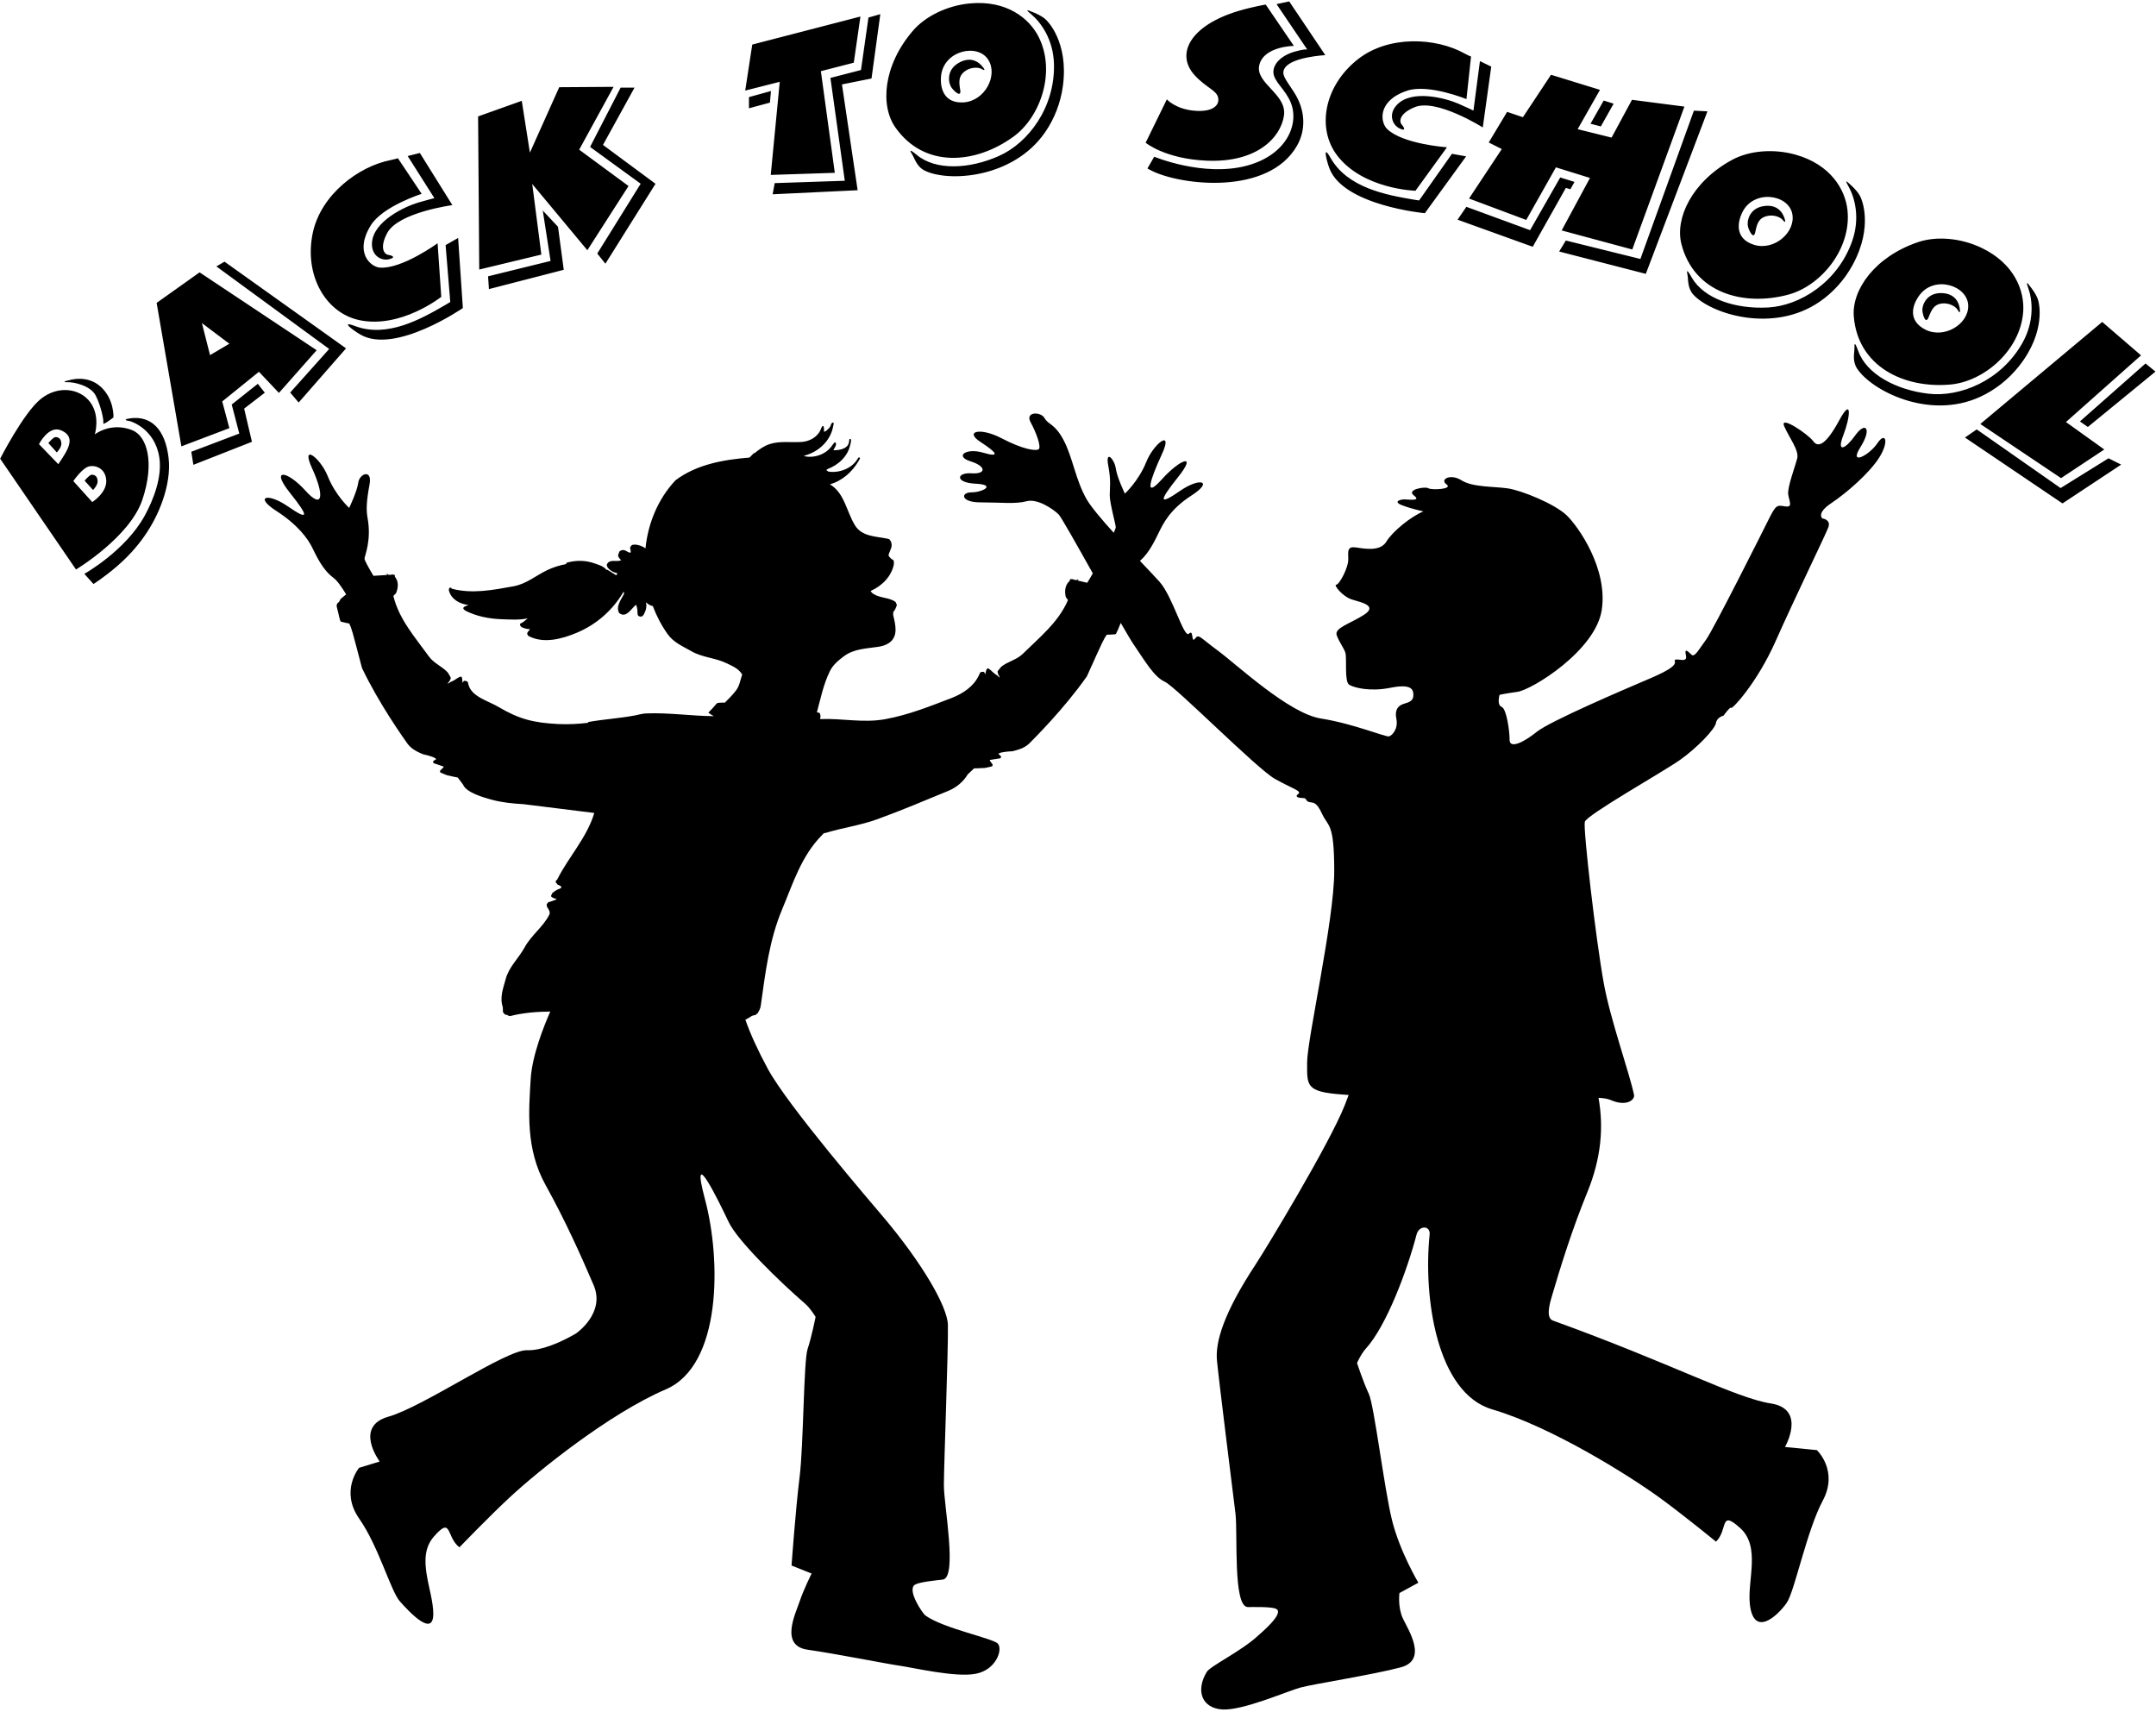 <?xml version="1.0" encoding="UTF-8"?>
<svg xmlns="http://www.w3.org/2000/svg" xmlns:xlink="http://www.w3.org/1999/xlink" width="398pt" height="316pt" viewBox="0 0 398 316" version="1.1">
<g id="surface1">
<path style=" stroke:none;fill-rule:nonzero;fill:rgb(0%,0%,0%);fill-opacity:1;" d="M 346.57 81.816 C 345.09 84.035 341.203 86.07 343.426 82.559 C 345.645 79.043 344.352 77.746 342.5 80.336 C 340.652 82.93 338.984 83.668 340.281 80.336 C 341.574 77.008 341.945 73.121 339.539 77.562 C 337.137 82.004 335.656 82.742 334.73 81.445 C 333.805 80.152 328.441 76.527 329.367 78.672 C 330.289 80.816 332.141 83.113 331.77 84.594 C 331.402 86.07 329.922 89.957 330.105 91.254 C 330.289 92.547 331.027 93.699 329.551 93.473 C 328.07 93.242 327.887 93.102 326.59 95.691 C 325.297 98.281 316.297 116.227 314.938 118.078 C 313.574 119.93 312.848 121.359 312.277 120.863 C 311.703 120.367 310.867 119.371 311.234 121.035 C 311.605 122.703 308.812 121.027 309.184 122.141 C 309.555 123.246 305.316 124.922 302.727 126.031 C 300.137 127.145 286.168 133.086 283.672 135.098 C 281.176 137.109 278.676 138.242 278.676 136.578 C 278.676 134.91 278.121 130.844 277.195 130.473 C 276.27 130.102 276.824 128.254 276.824 128.254 C 276.824 128.254 277.566 128.066 280.156 127.695 C 282.746 127.328 294.586 120.113 295.695 112.527 C 296.805 104.941 291.395 97.242 289.223 95.137 C 287.047 93.031 280.895 90.512 278.305 90.145 C 275.715 89.773 271.828 89.957 269.797 88.66 C 267.762 87.367 265.727 88.477 267.02 89.402 C 268.316 90.328 264.223 90.492 263.664 90.121 C 263.109 89.754 259.527 90.352 261.008 91.461 C 262.488 92.57 259.992 92.18 259.25 92.18 C 258.512 92.18 257.031 92.594 258.883 93.285 C 260.73 93.98 262.766 94.398 262.766 94.398 C 260.473 95.328 257.047 98.113 255.934 99.965 C 254.824 101.812 252.035 101.312 250.371 101.059 C 248.703 100.805 248.844 101.66 248.891 103.207 C 248.938 104.758 247.227 107.949 246.672 107.926 C 246.117 107.902 247.781 110.121 249.633 110.68 C 251.48 111.23 254.316 111.84 251.805 113.477 C 249.293 115.109 246.254 115.902 246.762 117.27 C 247.273 118.633 247.965 119.418 248.336 120.414 C 248.703 121.406 248.109 125.828 249.074 126.402 C 250.039 126.977 252.961 127.695 256.66 126.957 C 260.359 126.219 260.91 127.137 260.914 128.254 C 260.922 129.371 260.184 129.605 259.219 129.891 C 258.25 130.176 257.402 130.844 257.77 132.691 C 258.141 134.543 257.016 135.738 256.426 135.922 C 255.836 136.102 249.77 133.555 243.848 132.629 C 237.93 131.703 228.355 122.703 224.84 120.113 C 221.324 117.523 221.324 116.969 220.586 117.895 C 219.848 118.816 220.402 116.043 219.477 116.969 C 218.551 117.895 216.508 110.152 214.07 107.41 C 213.336 106.582 211.996 105.18 210.438 103.535 C 212.188 102.012 213.246 99.645 213.926 98.281 C 214.664 96.805 215.859 94.09 219.969 91.449 C 224.074 88.805 221.539 88.047 217.797 90.637 C 214.055 93.227 213.742 92.73 217.441 88.105 C 221.141 83.48 217.812 84.777 214.48 88.477 C 211.148 92.18 212.262 88.66 214.48 83.852 C 216.699 79.043 212.973 81.828 211.59 85.301 C 210.203 88.773 207.656 91.117 207.656 91.117 C 207.656 91.117 206.195 88.109 205.973 86.441 C 205.746 84.777 204.023 82.934 204.578 85.895 C 205.133 88.852 204.859 89.957 204.859 91.438 C 204.859 92.918 205.973 96.805 205.973 97.355 C 205.973 97.461 205.828 97.82 205.594 98.344 C 203.391 95.91 201.43 93.598 200.605 92.18 C 198.57 88.66 198.016 84.406 196.352 81.262 C 194.688 78.117 193.574 78.488 192.836 77.191 C 192.098 75.898 189.184 75.992 190.246 77.934 C 191.309 79.875 192.281 82.559 191.727 82.93 C 191.172 83.297 188.766 82.926 184.883 80.895 C 180.996 78.855 177.898 79.574 181.043 81.609 C 184.188 83.645 184.602 84.477 181.457 83.551 C 178.312 82.629 176.188 84.223 179.145 85.148 C 182.105 86.07 182.105 87.551 179.328 87.367 C 176.555 87.184 176.23 89.102 180.117 89.285 C 184.004 89.473 181.367 90.883 179.328 90.883 C 177.297 90.883 177.297 92.73 180.996 92.73 C 184.695 92.73 187.473 93.078 189.508 92.523 C 191.539 91.969 194.5 94.027 195.426 94.953 C 195.879 95.402 198.715 100.449 201.734 105.836 C 201.324 106.562 200.969 107.168 200.699 107.57 C 199.922 107.391 199.34 107.254 198.91 107.152 C 198.98 107.062 199.051 106.977 199.125 106.887 L 198.648 107.09 C 198.488 107.055 198.355 107.023 198.238 106.996 C 198.176 106.973 198.113 106.945 198.051 106.922 L 197.844 106.887 C 197.82 106.887 197.812 106.906 197.789 106.91 C 197.645 106.891 197.598 106.898 197.547 106.922 C 197.504 107.008 197.48 107.098 197.477 107.188 L 197.375 107.316 C 196.574 108.047 196.508 109.211 196.75 110.215 L 197.141 110.758 L 197.113 110.855 C 195.344 114.898 191.91 117.637 188.789 120.707 C 187.68 121.801 186.047 122.094 184.836 123.066 L 184.246 123.777 C 184.176 123.848 184.141 123.949 184.156 124.039 L 184.277 124.508 C 184.348 124.629 184.418 124.75 184.488 124.871 L 184.559 125.098 L 184.035 124.645 C 183.602 124.387 183.258 124.055 182.891 123.711 L 182.547 123.449 C 182.527 123.43 182.492 123.414 182.461 123.395 C 182.32 123.363 182.164 123.43 182.109 123.586 L 181.938 124.16 C 181.938 124.27 181.938 124.379 181.938 124.484 L 181.715 124.125 C 181.66 124.039 181.559 123.984 181.453 124.004 L 181.141 124.039 C 181.055 124.039 180.969 124.105 180.914 124.195 L 180.707 124.66 C 179.719 126.742 177.758 128.012 175.746 128.809 C 171.672 130.367 167.75 131.965 163.348 132.762 C 159.273 133.484 155.406 132.559 151.402 132.734 C 151.41 132.586 151.426 132.434 151.457 132.277 C 151.504 132.047 151.355 131.852 151.348 131.629 C 151.168 131.574 150.988 131.52 150.805 131.465 C 151.492 128.91 152.008 126.316 153.191 123.898 C 153.762 122.738 154.742 121.914 155.801 121.125 C 157.648 119.746 159.91 119.727 162.121 119.391 C 162.836 119.277 163.484 119.105 164.082 118.703 C 165.93 117.457 165.27 115.254 164.879 113.477 L 164.895 112.988 L 165.098 112.711 L 165.098 112.723 C 165.176 112.574 165.262 112.434 165.34 112.285 L 165.547 111.75 C 165.566 111.715 165.566 111.672 165.559 111.629 L 165.418 111.344 L 165.41 111.344 L 165.355 111.18 C 165.34 111.133 165.312 111.109 165.277 111.082 L 164.914 110.855 C 163.648 110.223 162.07 110.355 160.961 109.418 L 160.715 109.102 L 160.82 109.035 L 160.812 109.035 C 162.836 108.145 164.621 106.328 165.02 104.109 L 164.984 103.512 C 164.977 103.469 164.961 103.434 164.934 103.414 L 164.629 103.227 C 164.637 103.227 164.637 103.234 164.645 103.234 C 164.551 103.156 164.453 103.07 164.359 102.992 L 164.047 102.617 L 164.047 102.375 C 164.273 101.578 164.906 100.824 164.43 99.895 L 164.172 99.539 C 164.145 99.523 164.117 99.504 164.082 99.504 L 163.797 99.426 C 161.672 98.992 159.113 99.07 157.82 96.953 C 156.242 94.367 155.895 90.996 153.203 89.398 C 155.48 88.754 157.285 87.129 158.488 85.117 L 158.719 84.695 L 158.723 84.684 L 158.742 84.648 C 158.766 84.57 158.742 84.492 158.672 84.449 C 158.594 84.398 158.488 84.426 158.445 84.504 L 158.422 84.539 L 158.422 84.535 L 158.414 84.547 L 158.23 84.832 C 158.23 84.824 158.238 84.824 158.238 84.816 C 157.18 86.523 154.848 87.348 152.93 87.051 L 152.566 86.797 L 152.559 86.762 L 152.738 86.594 C 154.801 85.816 156.535 84.219 156.969 82.035 C 157.039 81.848 157.094 81.645 157.094 81.406 L 157.109 81.199 L 157.109 81.184 C 157.102 81.094 157.031 81.023 156.945 81.023 C 156.859 81.016 156.781 81.086 156.773 81.184 L 156.754 81.477 C 156.715 81.637 156.676 81.793 156.637 81.949 C 156.25 82.844 155.02 83.078 154.109 83.113 L 153.855 83.086 L 153.883 83.004 C 153.953 82.84 154.066 82.699 154.152 82.551 L 154.328 82.102 C 154.336 82.074 154.336 82.039 154.336 82.016 L 154.301 81.789 C 154.293 81.746 154.273 81.711 154.238 81.684 C 154.172 81.633 154.066 81.641 154.008 81.711 L 153.66 82.16 C 152.629 83.781 150.449 84.605 148.586 84.227 L 148.414 84.113 L 148.629 84.07 C 151.18 83.352 153.363 81.312 153.809 78.633 L 153.902 78.227 C 153.918 78.164 153.902 78.102 153.867 78.059 C 153.809 77.988 153.695 77.98 153.633 78.051 L 153.484 78.18 C 153.461 78.207 153.441 78.242 153.434 78.277 L 153.34 78.57 C 153.156 79.004 152.793 79.281 152.453 79.578 L 152.133 79.699 L 152.113 79.691 L 152.113 79.508 C 152.113 79.395 152.113 79.289 152.113 79.18 L 152.062 78.77 C 152.055 78.719 152.027 78.684 151.984 78.656 C 151.898 78.613 151.805 78.648 151.762 78.727 L 151.578 79.074 L 151.586 79.066 C 151.066 80.602 149.523 81.469 147.996 81.578 C 146.027 81.719 144.043 81.355 142.117 81.961 C 141.066 82.297 140.16 82.938 139.305 83.641 C 139.246 83.625 139.188 83.629 139.137 83.672 C 138.945 83.871 138.758 84.059 138.566 84.25 L 138.539 84.289 C 138.484 84.34 138.426 84.387 138.371 84.434 C 138.363 84.441 138.367 84.453 138.359 84.461 C 133.578 84.844 128.594 85.711 124.684 88.664 C 121.465 92.113 119.629 96.574 119.156 101.219 C 118.594 100.82 117.93 100.562 117.23 100.52 L 116.828 100.562 C 116.742 100.555 116.664 100.59 116.613 100.648 L 116.473 100.805 C 116.457 100.812 116.449 100.832 116.438 100.852 L 116.352 100.988 C 116.316 101.051 116.309 101.117 116.316 101.18 L 116.371 101.43 C 116.438 101.594 116.438 101.762 116.43 101.934 L 116.387 102.023 L 116.379 102.027 C 115.762 101.984 115.406 101.316 114.652 101.594 L 114.418 101.742 C 114.367 101.777 114.324 101.828 114.305 101.891 L 114.254 102.07 L 114.281 102.012 L 114.133 102.359 C 114.09 102.43 114.078 102.508 114.105 102.586 L 114.203 102.844 C 114.316 103.062 114.488 103.238 114.672 103.398 L 114.652 103.406 C 113.871 103.781 112.883 103.234 112.227 103.875 L 112.051 104.137 C 112.016 104.195 112.008 104.258 112.016 104.316 L 112.113 104.656 C 112.504 105.238 113.102 105.617 113.77 105.766 L 113.988 105.836 L 113.969 105.871 C 113.895 105.977 113.82 106.078 113.746 106.18 C 113.219 105.855 112.699 105.512 112.164 105.195 C 112.102 105.16 112.027 105.164 111.965 105.188 C 111.906 105.129 111.855 105.066 111.801 105.012 C 111.234 104.449 110.453 104.238 109.711 103.98 C 108.07 103.406 106.398 103.398 104.742 103.832 C 104.594 103.848 104.496 103.984 104.504 104.125 C 103.301 104.34 102.121 104.715 101.02 105.238 C 98.914 106.242 97.207 107.777 94.805 108.219 C 90.953 108.922 87.121 109.66 83.375 108.66 L 83.363 108.574 C 83.32 108.523 83.262 108.488 83.191 108.48 C 83.035 108.453 82.898 108.559 82.879 108.715 L 82.863 108.977 C 83.289 110.648 84.879 111.48 86.48 111.68 C 86.273 111.758 86.062 111.832 85.863 111.922 L 85.664 112.035 C 85.645 112.047 85.621 112.062 85.602 112.09 C 85.496 112.199 85.508 112.375 85.629 112.48 L 85.879 112.703 C 87.934 113.77 90.285 114.215 92.594 114.301 C 94.191 114.355 95.84 114.48 97.41 114.141 C 97.098 114.422 96.773 114.688 96.426 114.926 L 96.137 115.055 C 96.129 115.062 96.121 115.062 96.113 115.07 C 95.98 115.156 95.949 115.324 96.027 115.453 L 96.242 115.73 C 96.738 116.004 97.297 116.113 97.855 116.152 C 97.738 116.293 97.617 116.434 97.5 116.57 L 97.359 116.789 C 97.309 116.867 97.301 116.953 97.336 117.039 L 97.492 117.359 C 100.293 118.887 103.691 117.961 106.477 116.797 C 110.105 115.277 113.105 112.637 115.109 109.234 L 115.152 109.234 L 115.156 109.242 L 115.164 109.297 C 115.172 109.426 115.215 109.582 115.164 109.688 C 114.617 110.719 113.648 111.992 114.297 113.145 C 115.555 114.195 116.508 112.375 117.352 111.68 L 117.426 111.648 C 117.633 112.129 117.688 112.641 117.68 113.156 L 117.73 113.461 C 117.73 113.562 117.793 113.656 117.887 113.699 L 118.051 113.777 C 118.086 113.797 118.121 113.805 118.164 113.812 L 118.348 113.812 C 118.414 113.82 118.484 113.797 118.539 113.754 L 118.789 113.52 C 119.172 112.836 119.469 112.051 119.242 111.203 L 119.328 111.238 C 119.648 111.547 120.07 111.809 120.508 111.867 C 121.188 113.688 122.098 115.43 123.242 117.047 C 124.352 118.609 126.008 119.27 127.598 120.188 C 129.676 121.395 132.09 121.41 134.203 122.461 C 135.234 122.961 136.336 123.402 136.996 124.488 L 137.004 124.547 L 136.969 124.629 C 136.633 125.617 136.535 126.57 135.867 127.453 C 135.23 128.297 134.512 128.984 133.812 129.695 C 133.391 129.68 132.969 129.688 132.535 129.738 C 132.426 129.754 132.324 129.82 132.254 129.91 C 131.773 130.496 131.281 131.035 130.758 131.547 C 131.07 131.801 131.422 132.012 131.785 132.195 C 127.594 132.164 123.477 131.52 119.293 131.688 C 118.648 131.703 117.938 131.91 117.262 132.051 C 114.332 132.605 111.594 132.746 108.746 133.246 C 108.629 133.246 108.551 133.328 108.508 133.43 C 106.828 133.613 105.129 133.746 102.98 133.645 C 98.512 133.41 95.84 132.746 92.082 130.527 C 90.23 129.402 87.125 128.66 86.496 126.441 L 86.371 125.945 C 86.332 125.852 86.262 125.77 86.176 125.754 L 85.871 125.668 C 85.773 125.633 85.66 125.664 85.594 125.742 L 85.312 126.062 C 85.332 125.953 85.348 125.848 85.367 125.738 L 85.293 125.145 C 85.266 124.984 85.125 124.891 84.98 124.898 C 84.945 124.91 84.906 124.922 84.887 124.938 L 84.504 125.137 C 84.086 125.414 83.688 125.684 83.219 125.867 L 82.629 126.227 L 82.734 126.016 C 82.824 125.906 82.91 125.797 83 125.688 L 83.199 125.246 C 83.23 125.164 83.215 125.059 83.156 124.977 L 82.695 124.176 C 81.66 123.016 80.102 122.453 79.191 121.191 C 76.629 117.641 73.699 114.363 72.633 110.086 L 72.621 109.984 L 73.098 109.512 C 73.508 108.562 73.633 107.406 72.969 106.555 L 72.891 106.406 C 72.902 106.316 72.891 106.227 72.863 106.133 C 72.82 106.102 72.773 106.086 72.625 106.082 C 72.605 106.074 72.598 106.051 72.578 106.047 L 72.367 106.047 C 72.301 106.062 72.234 106.078 72.168 106.094 C 72.051 106.098 71.914 106.105 71.75 106.113 L 71.312 105.832 C 71.371 105.934 71.426 106.031 71.48 106.133 C 70.918 106.164 70.109 106.219 68.938 106.289 C 68.035 104.773 67.289 103.418 67.289 103.141 C 67.289 102.586 68.629 99.809 67.844 95.555 C 67.578 94.098 67.66 92.41 68.215 89.449 C 68.77 86.488 66.363 87.414 66.137 89.078 C 65.914 90.742 64.453 93.754 64.453 93.754 C 64.453 93.754 61.906 91.41 60.52 87.938 C 59.137 84.465 55.406 81.68 57.629 86.488 C 59.848 91.301 59.707 94.258 56.375 90.559 C 53.043 86.859 49.812 86.328 53.512 90.953 C 57.211 95.578 56.898 96.07 53.156 93.48 C 49.414 90.891 46.875 91.648 50.984 94.293 C 55.094 96.934 56.863 99.531 57.605 101.012 C 58.344 102.492 59.52 105.176 61.555 106.652 C 62.223 107.141 63.062 108.32 63.898 109.711 C 63.254 110.23 62.875 110.574 62.875 110.574 C 62.711 110.875 62.629 111.027 62.578 111.117 C 62.332 111.32 62.32 111.328 62.285 111.355 C 62.258 111.402 62.23 111.469 62.23 111.469 C 62.145 111.77 62.145 111.77 62.133 111.82 C 62.141 111.895 62.152 111.93 62.152 111.93 C 62.457 113.141 62.457 113.141 62.504 113.379 C 62.566 113.637 62.613 113.871 62.613 113.871 C 62.812 114.559 62.812 114.559 62.832 114.648 C 62.906 114.73 62.988 114.762 62.988 114.762 C 64.039 115.012 64.039 115.012 64.039 115.012 C 64.055 115.016 64.055 115.016 64.055 115.016 C 64.273 115.051 64.391 115.07 64.469 115.086 C 64.91 115.988 64.949 116.141 66.82 123.297 C 70.035 130.031 74.52 136.266 75.242 137.301 C 76.016 138.332 77.148 138.82 78.098 139.23 C 79.141 139.426 80.109 139.816 80.109 139.816 C 80.348 139.973 80.469 140.055 80.535 140.098 C 80.535 140.102 80.535 140.109 80.535 140.113 C 80.059 140.426 80.031 140.445 79.934 140.543 C 79.922 140.719 80.027 140.824 80.043 140.844 C 80.055 140.863 80.07 140.883 80.07 140.883 C 81.336 141.309 81.336 141.309 81.336 141.309 L 81.863 141.484 L 81.879 141.629 L 81.309 142.184 C 81.203 142.289 81.191 142.465 81.297 142.57 C 81.312 142.59 81.344 142.613 81.375 142.637 L 82.492 143.09 C 82.934 143.184 83.355 143.289 83.797 143.383 L 84.496 143.516 L 85.473 144.809 C 86.047 146.297 89.25 147.203 90.789 147.621 C 92.785 148.156 94.711 148.328 96.629 148.438 C 100.984 149.004 105.352 149.496 109.707 150.062 C 108.34 154.629 104.98 158.141 102.867 162.332 L 102.641 162.574 C 102.555 162.68 102.555 162.816 102.641 162.922 L 102.953 163.305 C 103.059 163.34 103.164 163.391 103.266 163.426 L 103.574 163.621 L 103.629 163.75 L 103.59 163.855 L 103.406 164.016 C 102.852 164.172 102.398 164.484 101.965 164.848 L 101.758 165.266 C 101.707 165.402 101.758 165.559 101.879 165.609 L 102.262 165.801 C 102.398 165.836 102.52 165.871 102.66 165.906 L 102.758 165.984 L 102.52 166.098 C 102.211 166.219 101.895 166.32 101.586 166.441 L 101.289 166.512 C 101.219 166.531 101.152 166.582 101.117 166.633 L 100.941 166.91 C 100.906 166.98 100.891 167.066 100.926 167.152 L 101.012 167.449 C 101.309 167.883 101.637 168.367 101.395 168.855 C 100.23 171.145 98.098 172.582 96.848 174.871 C 95.723 176.918 93.938 178.48 93.348 180.734 C 92.895 182.434 92.203 184.082 92.824 185.938 L 92.844 186.754 C 92.844 186.82 92.879 186.875 92.914 186.91 L 93.156 187.203 C 93.191 187.238 93.242 187.273 93.312 187.289 L 93.59 187.344 C 93.797 187.43 94.004 187.586 94.18 187.551 C 96.66 186.926 99.125 186.742 101.586 186.719 C 100.484 189.199 98.23 194.754 97.965 199.176 C 97.613 205.055 97.004 212.059 100.703 218.719 C 104.406 225.379 107.367 232.039 109.586 237.219 C 111.805 242.398 106.363 246.113 106.363 246.113 C 106.363 246.113 105.879 246.414 105.098 246.828 C 103.305 247.781 99.945 249.332 97.281 249.234 C 93.457 249.094 78.148 259.68 71.707 261.496 C 65.262 263.312 70.09 269.777 70.09 269.777 L 66.285 270.941 C 66.285 270.941 62.719 275.195 66.312 280.324 C 69.902 285.457 72.129 293.695 73.824 295.598 C 75.523 297.5 79.984 302.336 79.984 297.898 C 79.984 293.457 76.68 287.559 80.078 283.652 C 83.477 279.746 82.297 283.652 84.805 285.613 C 84.805 285.613 90.234 279.984 94.047 276.438 C 99.379 271.473 112.547 260.898 122.906 256.457 C 133.266 252.02 133.117 232.551 130.16 221.453 C 127.199 210.352 132.887 222.152 134.527 225.598 C 136.168 229.043 143.965 236.621 148.621 240.641 C 149.637 241.52 150.562 243.09 150.562 243.09 C 150.562 243.09 149.824 246.793 149.082 249.012 C 148.344 251.23 148.344 266.773 147.602 272.691 C 146.863 278.609 146.121 288.973 146.121 288.973 L 149.824 290.453 C 149.824 290.453 148.344 293.41 147.602 295.633 C 146.863 297.852 143.902 303.773 149.082 304.512 C 154.262 305.25 163.586 307.113 166.102 307.473 C 168.621 307.832 176.465 309.691 180.164 308.949 C 183.863 308.211 185.125 304.562 184.234 303.422 C 183.453 302.426 174.121 300.605 170.812 298.184 C 170.34 297.84 167.383 293.527 168.879 292.531 C 169.699 291.984 173.066 291.695 174.039 291.57 C 176.785 291.207 174.242 277.871 174.242 274.172 C 174.242 270.473 175.074 249.074 174.984 244.57 C 174.914 241.109 170.043 232.895 163.031 224.605 C 160.926 222.113 145.414 204.09 141.75 197.312 C 139.906 193.906 138.469 190.742 137.594 188.219 C 138.027 188.031 138.43 187.746 138.84 187.5 L 139.445 187.344 C 139.465 187.344 139.496 187.324 139.516 187.309 L 139.863 187.031 C 140.121 186.598 140.363 186.164 140.434 185.66 C 141.301 179.484 141.996 173.52 144.406 167.797 C 146.434 162.941 147.961 157.93 151.812 154.078 C 151.914 153.973 152.02 153.863 152.125 153.758 C 152.188 153.785 152.262 153.789 152.332 153.766 C 155.508 152.793 158.82 152.359 161.957 151.215 C 166.414 149.602 170.684 147.781 175.07 145.977 C 176.543 145.371 177.828 144.312 178.645 142.941 L 179.82 141.828 L 180.531 141.816 C 180.984 141.797 181.418 141.762 181.867 141.746 L 183.047 141.484 C 183.082 141.469 183.117 141.449 183.137 141.434 C 183.258 141.348 183.273 141.172 183.188 141.051 L 182.719 140.406 L 182.758 140.27 L 183.309 140.184 C 183.309 140.184 183.309 140.184 184.629 139.977 C 184.629 139.977 184.645 139.961 184.66 139.941 C 184.68 139.926 184.801 139.84 184.816 139.664 C 184.734 139.551 184.715 139.527 184.297 139.141 C 184.297 139.133 184.297 139.129 184.297 139.121 C 184.371 139.09 184.504 139.031 184.766 138.918 C 184.766 138.918 185.789 138.691 186.848 138.676 C 187.852 138.434 189.051 138.141 189.984 137.254 C 190.871 136.352 196.336 130.957 200.637 124.852 C 203.676 118.113 203.738 117.969 204.324 117.152 C 204.406 117.152 204.523 117.152 204.746 117.152 C 204.746 117.152 204.746 117.152 204.762 117.152 C 204.762 117.152 204.762 117.152 205.84 117.082 C 205.84 117.082 205.926 117.066 206.012 116.996 C 206.047 116.91 206.047 116.91 206.359 116.27 C 206.359 116.27 206.445 116.043 206.551 115.801 C 206.617 115.621 206.637 115.574 206.895 114.984 C 207.988 116.891 208.855 118.355 209.301 119.004 C 211.336 121.961 213 124.922 215.035 125.848 C 217.07 126.773 232.055 141.941 235.387 143.793 C 238.715 145.645 240.383 146.012 239.641 146.566 C 238.902 147.121 239.824 147.309 240.566 147.309 C 241.305 147.309 240.938 147.863 241.676 148.047 C 242.414 148.23 242.973 147.863 244.078 150.27 C 245.191 152.672 246.301 151.746 246.301 160.812 C 246.301 169.879 241.297 191.855 241.297 196.109 C 241.297 200.363 240.977 201.535 247.773 202.031 C 248.137 202.059 248.539 202.086 248.965 202.117 C 248.734 202.738 248.496 203.367 248.242 204.012 C 245.406 211.176 233.645 230.586 231.848 233.309 C 225.875 242.375 224.312 247.738 224.656 251.184 C 225.102 255.664 227.629 275.719 228.07 279.391 C 228.512 283.066 227.578 296.609 230.344 296.641 C 231.324 296.652 234.703 296.535 235.586 296.98 C 237.188 297.789 232.641 301.539 232.215 301.941 C 229.215 304.738 223.434 307.52 222.777 308.602 C 220.688 312.055 221.84 315.25 225.555 315.539 C 229.312 315.832 237.66 312.141 240.117 311.484 C 242.574 310.828 253.52 309.121 258.574 307.77 C 263.629 306.418 259.988 300.891 258.988 298.777 C 257.988 296.66 258.336 294.055 258.336 294.055 L 261.832 292.148 C 261.832 292.148 258.41 286.414 256.973 280.625 C 255.531 274.836 253.684 259.406 252.684 257.289 C 251.684 255.172 250.508 251.59 250.508 251.59 C 250.508 251.59 251.238 249.918 252.145 248.922 C 255.965 244.73 259.805 234.383 261.504 227.859 C 261.945 226.168 264.094 226.141 263.91 227.914 C 262.719 239.418 265.176 257.133 275.48 260.156 C 286.297 263.332 300.629 272.266 306.516 276.559 C 310.723 279.629 316.785 284.57 316.785 284.57 C 319.039 282.324 317.402 278.586 321.242 282.059 C 325.086 285.531 322.504 291.781 323.031 296.191 C 323.77 302.336 328.164 298.254 329.828 295.863 C 331.285 293.773 333.531 282.516 336.488 276.992 C 339.441 271.469 335.398 267.672 335.398 267.672 L 329.512 267.094 C 329.512 267.094 333.535 260.102 326.918 259.062 C 320.305 258.027 308.738 251.738 286.672 243.758 C 285.441 243.312 285.93 241.125 286.418 239.469 C 288.004 234.059 290.148 227.094 293.031 220.043 C 295.609 213.73 296.055 208.02 295.086 202.641 C 296.027 202.691 296.809 202.82 297.348 203.055 C 300.309 204.352 301.824 202.957 301.648 202.113 C 300.758 197.875 297.301 188.32 296.066 181.531 C 294.586 173.395 292.227 152.977 292.559 151.699 C 292.891 150.426 306.98 142.496 310.125 140.277 C 313.27 138.059 316.574 134.59 316.762 133.477 C 316.945 132.367 318.16 132.102 318.16 132.102 C 318.16 132.102 319.465 130.305 319.57 130.664 C 319.68 131.027 324.34 126.113 327.785 118.34 C 331.23 110.562 336.949 98.836 337.508 97.355 C 338.062 95.879 336.395 95.691 336.395 95.691 C 336.395 95.691 335.27 94.73 338.047 92.883 C 340.82 91.031 345.09 87.367 346.941 84.406 C 348.789 81.445 348.051 79.598 346.57 81.816 Z M 114.758 103.52 L 114.758 103.477 C 114.762 103.484 114.77 103.488 114.773 103.492 Z M 26.273 92.266 C 28.605 85.348 27.145 80.48 24.395 79.398 C 20.438 77.84 17.5 80.184 17.5 80.184 C 17.5 80.184 18.562 76.812 16.648 74.23 C 14.73 71.645 10.652 71.094 7.488 73.676 C 4.32 76.262 0.031 84.668 0.031 84.668 C 0.031 84.668 6.805 94.574 8.059 96.398 C 9.316 98.219 14.031 105.121 14.031 105.121 C 14.031 105.121 23.938 99.18 26.273 92.266 Z M 12.449 82.918 C 12.031 83.848 10.766 85.684 10.766 85.684 L 7.195 81.984 C 7.195 81.984 8.973 78.496 11.223 79.414 C 13.473 80.332 12.863 81.988 12.449 82.918 Z M 17.031 92.672 L 13.535 88.801 C 13.535 88.801 15.137 86.438 16.387 86.105 C 17.637 85.77 19.535 86.488 19.617 88.738 C 19.699 90.988 17.031 92.672 17.031 92.672 Z M 16.797 87.648 C 16.797 87.648 16.801 87.648 16.801 87.648 C 16.805 87.648 16.805 87.648 16.809 87.645 C 16.809 87.645 16.805 87.648 16.797 87.648 Z M 17.605 87.82 C 17.863 88.012 18 88.34 18.02 88.797 C 18.039 89.355 17.641 89.957 17.18 90.453 L 15.617 88.723 C 16.09 88.176 16.562 87.738 16.801 87.648 C 17.012 87.594 17.355 87.637 17.605 87.82 Z M 10.91 80.879 C 11.168 81.066 11.305 81.395 11.324 81.855 C 11.344 82.41 10.945 83.016 10.488 83.512 L 8.922 81.777 C 9.395 81.234 9.867 80.797 10.105 80.707 C 10.32 80.652 10.66 80.691 10.91 80.879 Z M 12.895 70.152 C 12.895 70.152 16.133 69.113 18.633 71.426 C 21.133 73.738 20.945 77.051 20.945 77.051 C 20.945 77.051 18.945 78.613 19.07 78.113 C 19.195 77.613 18.652 74.945 17.672 73.02 C 16.691 71.098 13.441 70.508 12.57 70.551 C 11.699 70.594 11.582 70.402 12.895 70.152 Z M 31.125 84.551 C 31.406 86.98 30.961 89.715 30.008 92.445 C 28.41 97.008 25.555 101.145 21.496 104.613 C 19.191 106.586 17.258 107.801 17.258 107.801 L 15.57 105.926 C 15.57 105.926 23.164 101.676 26.715 95.188 C 28.312 92.27 29.949 88.09 29.418 84.484 C 28.609 79.039 24.008 77.738 24.008 77.738 C 22.695 77.551 23.125 77.324 24.188 77.199 C 27.785 76.766 30.492 79.09 31.125 84.551 Z M 41.023 74.102 L 47.801 68.625 L 51.492 72.527 L 58.457 64.648 L 36.844 50.273 L 28.914 55.91 L 33.484 82.391 L 42.34 79.031 Z M 37.27 59.633 L 42.34 63.449 L 38.773 65.551 Z M 45.07 75.426 L 46.508 81.551 L 35.695 85.801 L 35.316 83.391 L 44.172 80.031 L 42.777 74.668 L 47.594 70.844 L 48.883 72.488 Z M 60.766 64.414 L 39.945 49.176 L 41.445 48.301 L 63.883 64.301 L 55.133 74.301 L 53.57 72.461 Z M 57.75 42.941 C 59.258 35.906 66.219 30.684 72.133 29.547 C 72.891 29.398 73.453 29.207 73.453 29.207 L 77.84 35.777 C 77.84 35.777 70.656 38.066 68.469 41.566 C 65.34 46.57 68.379 49.27 70.129 49.398 C 74.168 49.695 80.781 44.906 80.781 44.906 L 81.457 54.797 C 81.457 54.797 73.891 60.781 66.219 59.066 C 60.066 57.688 56.078 50.746 57.75 42.941 Z M 80.191 36.578 L 75.258 28.801 L 77.508 28.238 L 83.508 37.863 C 83.508 37.863 73.523 39.191 71.477 43.016 C 70.039 45.703 70.883 46.926 71.695 47.051 C 72.508 47.176 73.133 47.551 71.758 47.863 C 70.383 48.176 68.484 47.184 68.672 44.746 C 68.969 40.859 74.633 38.156 77.203 37.391 C 78.832 36.906 80.191 36.578 80.191 36.578 Z M 82.258 45.238 L 84.57 43.926 L 85.445 56.863 C 85.445 56.863 73.008 65.426 66.602 61.797 C 65.191 60.996 62.695 59.113 65.508 60.176 C 71.492 62.438 77.82 58.848 82.297 56.238 C 83.156 55.738 83.121 55.734 83.121 55.734 Z M 88.469 49.754 L 88.258 21.488 L 96.32 18.613 L 97.82 28.176 L 103.234 16.098 L 113.266 16.031 L 106.918 27.629 L 116.027 34.336 L 108.426 46.188 L 98.25 33.961 L 99.934 46.992 Z M 90.098 51.004 L 101.637 48.168 L 100.195 38.863 L 103.008 41.863 L 104.07 49.801 L 90.258 53.363 Z M 108.93 27.121 L 114.57 16.176 L 117.133 16.176 L 111.312 26.75 L 121.008 33.926 L 111.758 48.676 L 110.258 46.801 L 118.27 33.914 Z M 143.941 15.102 L 137.566 16.719 L 138.867 8.227 L 158.836 3.051 L 157.609 11.574 L 151.535 13.137 L 154.105 31.898 L 142.281 32.289 Z M 138.258 17.926 L 142.32 16.801 L 142.129 18.941 L 138.258 19.988 Z M 153.297 14.383 L 158.938 12.926 L 160.32 3.238 L 162.508 2.613 L 160.883 14.488 L 155.426 15.582 L 158.32 35.113 L 142.633 35.863 L 143.008 33.801 L 155.949 33.367 Z M 187.07 25.238 C 192.117 21.586 194.969 13.195 191.723 6.785 C 190.008 3.398 185.84 0.004 179.07 0.629 C 174.828 1.02 170.801 3.016 168.516 5.684 C 162.984 12.133 162.488 19.559 165.293 23.531 C 170.652 31.129 180.082 30.297 187.07 25.238 Z M 173.719 14.055 C 174.152 9.352 180.469 7.879 182.449 11.051 C 184.266 13.965 181.785 18.648 177.887 18.898 C 174.406 19.117 173.492 16.492 173.719 14.055 Z M 175.664 16.195 C 175.102 15.445 174.594 13.02 176.906 11.645 C 179.219 10.27 180.797 11.457 181.57 12.551 C 181.895 13.012 181.703 13.02 181.145 12.707 C 180.578 12.395 179.16 12.336 178.035 13.211 C 176.91 14.086 177.02 15.18 177.258 16.613 C 177.492 18.051 176.227 16.945 175.664 16.195 Z M 191.004 2.379 C 192.754 3.129 193.246 3.812 193.246 3.812 C 193.246 3.812 197.316 7.695 196.211 15.875 C 195.777 19.09 194.605 21.98 192.926 24.414 C 187.016 32.977 175.027 33.652 170.695 31.488 C 169.195 30.738 168.82 29.176 168.383 28.488 C 167.945 27.801 167.773 27.387 169.258 28.613 C 172.75 31.5 178.902 31.238 184.406 28.789 C 189.805 26.391 194.754 19.863 194.566 11.859 C 194.457 7.184 192.035 4.035 190.43 2.695 C 189.344 1.789 189.254 1.629 191.004 2.379 Z M 310.391 45.047 C 312.699 54.055 321.809 56.625 330.137 54.383 C 336.156 52.762 341.801 45.934 341.047 38.789 C 340.648 35.016 337.957 30.359 331.41 28.535 C 327.305 27.395 322.832 27.828 319.746 29.508 C 312.281 33.574 309.18 40.336 310.391 45.047 Z M 321.637 39.184 C 323.711 34.941 330.141 35.812 330.859 39.477 C 331.523 42.848 327.539 46.344 323.809 45.191 C 320.477 44.16 320.559 41.383 321.637 39.184 Z M 322.691 41.875 C 322.43 40.973 322.816 38.527 325.469 38.062 C 328.117 37.602 329.172 39.27 329.508 40.57 C 329.648 41.113 329.465 41.055 329.051 40.562 C 328.637 40.07 327.332 39.512 325.969 39.93 C 324.605 40.348 324.32 41.406 324.031 42.836 C 323.742 44.262 322.949 42.773 322.691 41.875 Z M 341.289 34.508 C 340.598 33.273 340.57 33.09 341.938 34.41 C 343.309 35.734 343.527 36.551 343.527 36.551 C 343.527 36.551 345.949 41.629 342.012 48.879 C 340.461 51.73 338.34 54.016 335.906 55.695 C 327.336 61.594 315.891 57.969 312.609 54.402 C 311.477 53.172 311.68 51.578 311.516 50.777 C 311.352 49.98 311.34 49.531 312.289 51.207 C 314.527 55.145 320.371 57.086 326.387 56.758 C 332.285 56.434 339.23 52.09 341.898 44.543 C 343.461 40.133 342.312 36.328 341.289 34.508 Z M 222.711 29.656 C 215.051 29.32 211.488 26.344 211.488 26.344 L 215.402 18.344 C 215.402 18.344 216.945 20.094 220.367 20.426 C 223.789 20.754 225.133 19.5 224.883 18.082 C 224.633 16.664 222.738 16.262 220.57 13.926 C 216.914 9.988 219.699 4.695 228.652 2.012 C 231.152 1.262 233.652 0.844 233.652 0.844 L 238.852 8.473 C 238.852 8.473 233.402 8.512 232.488 11.926 C 231.57 15.344 237.605 17.324 237.023 21.324 C 236.441 25.324 232.129 30.074 222.711 29.656 Z M 241.336 9.168 L 235.652 0.762 L 237.988 0.262 L 244.652 10.176 C 244.652 10.176 238.402 10.512 237.152 12.594 C 236.477 13.723 237.238 14.512 238.82 16.926 C 241.078 20.371 241.055 24.031 239.445 26.867 C 234.18 36.129 218.066 34.242 212.605 31.52 C 212.094 31.266 211.82 31.094 211.82 31.094 L 213.07 28.926 C 213.07 28.926 222.098 32.688 230.074 30.605 C 237.5 28.664 239.922 22.91 238.258 18.891 C 237.258 16.477 235.156 15.066 235.074 13.398 C 234.988 11.73 236.652 10.176 239.07 9.512 C 240.75 9.047 241.211 9.094 241.336 9.168 Z M 246.859 28.719 C 243.02 23.719 244.41 15.836 250.699 10.914 C 256.363 6.484 265.055 6.934 270.32 9.852 C 270.996 10.227 271.555 10.438 271.555 10.438 L 270.707 18.293 C 270.707 18.293 263.727 15.445 259.801 16.73 C 254.195 18.566 254.801 22.586 256.059 23.805 C 258.965 26.625 267.113 27.188 267.113 27.188 L 261.293 35.211 C 261.293 35.211 251.648 34.953 246.859 28.719 Z M 269.188 19.125 C 270.746 19.797 272 20.414 272 20.414 L 273.199 11.285 L 275.285 12.297 L 273.723 23.527 C 273.723 23.527 265.207 18.148 261.188 19.77 C 258.359 20.91 258.223 22.391 258.766 23.008 C 259.309 23.625 259.547 24.312 258.293 23.672 C 257.035 23.031 256.215 21.051 257.922 19.301 C 260.641 16.508 266.719 18.062 269.188 19.125 Z M 245.406 31.062 C 244.836 29.543 244.125 26.496 245.602 29.117 C 248.746 34.688 255.902 35.988 261.012 36.855 C 261.996 37.023 261.969 36.996 261.969 36.996 L 268.035 28.391 L 270.648 28.863 L 263.027 39.355 C 263.027 39.355 247.992 37.953 245.406 31.062 Z M 274.82 26.301 L 278.215 20.648 L 281.129 21.637 L 286.32 13.801 L 295.359 16.586 L 291.234 23.844 L 297.5 25.398 L 301.266 18.422 L 310.945 19.676 L 301.32 46.051 L 288.285 42.535 L 293.512 32.848 L 287.223 30.891 L 281.746 40.598 L 271.184 36.645 L 277.234 27.512 Z M 293.609 22.84 L 296.043 18.562 L 297.879 19.137 L 295.516 23.336 Z M 289.062 34.68 L 282.945 45.551 L 269.07 40.551 L 270.695 38.176 L 282.457 42.488 L 288.016 32.758 L 290.656 33.578 L 289.891 34.938 Z M 302.82 47.801 L 312.695 20.426 L 315.195 20.551 L 303.82 50.551 L 287.82 46.426 L 289.059 44.398 Z M 342.211 58.379 C 342.938 67.648 351.465 71.754 360.059 70.977 C 366.266 70.414 373 64.664 373.488 57.496 C 373.746 53.711 371.898 48.656 365.762 45.734 C 361.914 43.906 357.434 43.559 354.102 44.684 C 346.055 47.402 341.832 53.531 342.211 58.379 Z M 354.297 54.539 C 357.074 50.723 363.258 52.684 363.336 56.418 C 363.41 59.852 358.883 62.609 355.402 60.832 C 352.301 59.246 352.859 56.52 354.297 54.539 Z M 354.875 57.371 C 354.773 56.441 355.578 54.098 358.27 54.098 C 360.961 54.098 361.707 55.922 361.812 57.262 C 361.859 57.82 361.691 57.73 361.367 57.176 C 361.043 56.621 359.855 55.844 358.438 56.02 C 357.023 56.195 356.562 57.191 356.031 58.547 C 355.5 59.902 354.977 58.305 354.875 57.371 Z M 365.512 73.262 C 356.055 77.598 345.402 72.055 342.789 67.98 C 341.883 66.566 342.359 65.031 342.336 64.219 C 342.309 63.402 342.371 62.961 343.023 64.773 C 344.547 69.039 349.973 71.961 355.953 72.668 C 361.816 73.367 369.406 70.281 373.336 63.309 C 375.633 59.23 375.16 55.289 374.465 53.316 C 373.996 51.984 374 51.797 375.121 53.336 C 376.242 54.875 376.316 55.719 376.316 55.719 C 376.316 55.719 377.828 61.133 372.699 67.602 C 370.684 70.141 368.199 72.027 365.512 73.262 Z M 365.57 78.262 L 388.07 59.426 L 395.238 65.594 L 381.379 77.902 L 388.453 82.969 L 380.473 88.258 Z M 383.953 77.793 L 396.07 67.094 L 397.902 68.594 L 385.422 78.812 Z M 389.238 84.594 L 391.57 85.762 L 380.738 92.926 L 362.738 80.762 L 364.902 79.262 L 380.387 90.09 L 389.238 84.594 "/>
</g>
</svg>
